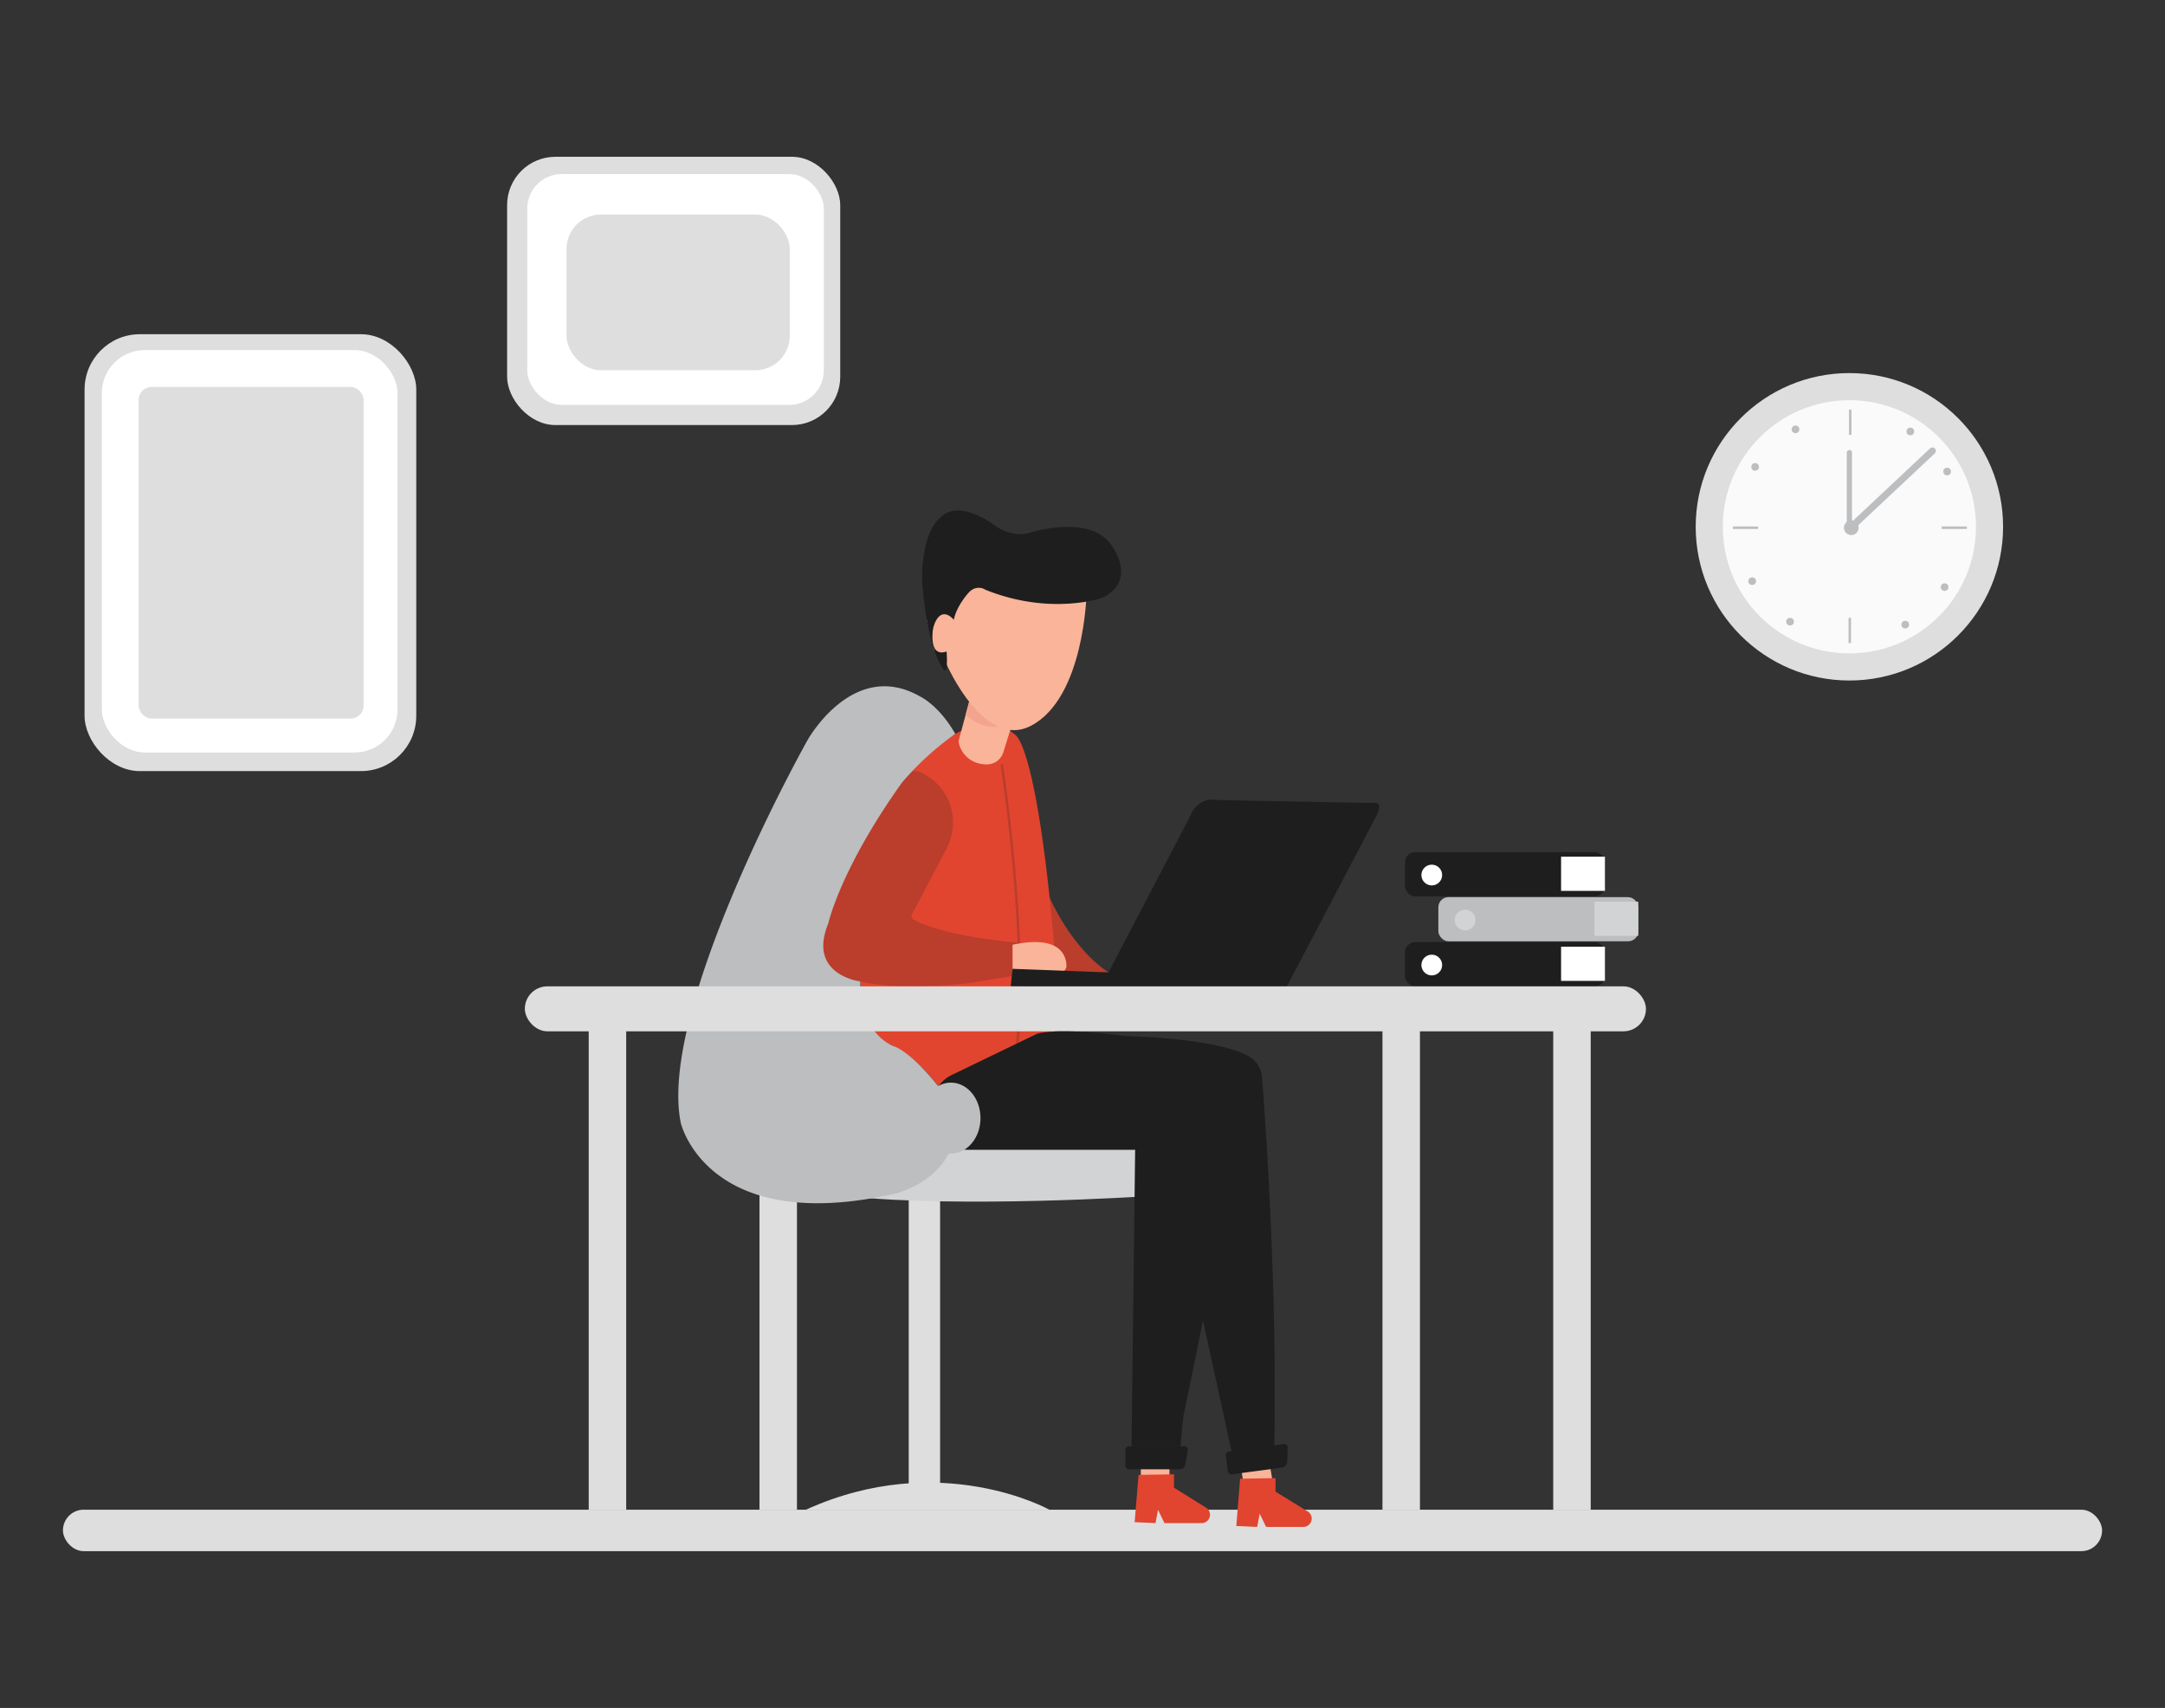 <svg id="bae388cf-cd83-4db9-984b-6ee0f65cfd8b" data-name="Layer 1" xmlns="http://www.w3.org/2000/svg" width="865.76" height="682.89" viewBox="0 0 865.76 682.89"><rect x="0" y="0" width="865.76" height="682.89" fill="#333333" stroke="none"/><path d="M417.31,353.34s8.65,23.93,25.95,35.47H419Z" fill="#e14530"/><path d="M417.31,353.34s8.65,23.93,25.95,35.47H419Z" fill="#231f20" opacity="0.2"/><path d="M456.21,585.89v8c0,2.35,2.56,4.25,5.72,4.25h0c3.16,0,5.72-1.9,5.72-4.25v-8Z" fill="#f9b499"/><path d="M496.25,586.79l1.27,7.9c.37,2.32,3.24,3.79,6.4,3.28h0c3.16-.51,5.42-2.8,5.05-5.12L507.7,585Z" fill="#f9b499"/><rect x="235.42" y="408.7" width="14.99" height="194.92" fill="#dedede"/><rect x="303.71" y="408.7" width="14.99" height="194.92" fill="#dedede"/><rect x="552.83" y="408.7" width="14.99" height="194.92" fill="#dedede"/><rect x="621.12" y="408.7" width="14.99" height="194.92" fill="#dedede"/><rect x="363.39" y="478.34" width="12.54" height="119.81" fill="#dedede"/><path d="M457.68,478.34s-72.53,4.75-118.51,0l4.88-19.9H457.68Z" fill="#d1d3d4"/><rect x="202.79" y="62.69" width="133.21" height="107.26" rx="19.31" fill="#dedede"/><rect x="210.84" y="69.61" width="118.6" height="92.27" rx="13.78" fill="#fff"/><rect x="226.54" y="85.76" width="89.28" height="62.28" rx="13.78" fill="#dedede"/><rect x="33.82" y="133.63" width="132.64" height="174.68" rx="22.11" fill="#dedede"/><rect x="40.74" y="139.97" width="118.22" height="160.89" rx="17.14" fill="#fff"/><path d="M421.12,373c-6.37-69.45-13.66-78.11-15.09-79.16-.24-.17-.48-.35-.7-.54-15.83-14-41.94,15.11-41.94,15.11S336.81,369.2,346,405.68a17.77,17.77,0,0,0,10.93,12.38l.17.07a3.19,3.19,0,0,1,.54.24,59.49,59.49,0,0,1,17.59,16s34-7.49,46.43-21.33V384.2Q421.64,378.56,421.12,373Z" fill="#e14530"/><path d="M364.74,365.44l13.67-25.89A22.94,22.94,0,0,0,381,326.6a22,22,0,0,0-10.42-16.51c-6.63-4.61-10.67,1.15-10.67,1.15s-40.37,58.82-30,73.24c0,0,4,14.06,57.24,8.65l21.41-3.46s-3-9.08-1.51-12.76c0,0-28.39-2.14-41.64-9.18A1.69,1.69,0,0,1,364.74,365.44Z" fill="#e14530"/><path d="M364.74,365.44l13.67-25.89A22.94,22.94,0,0,0,381,326.6a22,22,0,0,0-10.42-16.51c-6.63-4.61-10.67,1.15-10.67,1.15s-40.37,58.82-30,73.24c0,0,4,14.06,57.24,8.65l21.41-3.46s-3-9.08-1.51-12.76c0,0-28.39-2.14-41.64-9.18A1.69,1.69,0,0,1,364.74,365.44Z" fill="#e14530"/><path d="M364.74,365.44l13.67-25.89A22.94,22.94,0,0,0,381,326.6a22,22,0,0,0-10.42-16.51c-6.63-4.61-10.67,1.15-10.67,1.15s-40.37,58.82-30,73.24c0,0,4,14.06,57.24,8.65l21.41-3.46s-3-9.08-1.51-12.76c0,0-28.39-2.14-41.64-9.18A1.69,1.69,0,0,1,364.74,365.44Z" fill="#231f20" opacity="0.2"/><path d="M400.59,305.65s11,70.18,5.76,117.18" fill="none" stroke="#231f20" stroke-miterlimit="10" opacity="0.2"/><path d="M450.87,414.3s34.15.61,48,7.73a10.78,10.78,0,0,1,5.78,8.75c1.25,15.9,6.17,83.62,4.91,147.47l-16.87,3-14.27-65.52Z" fill="#1e1e1e"/><path d="M450.87,414.3s34.15.61,48,7.73a10.78,10.78,0,0,1,5.78,8.75c1.25,15.9,6.17,83.62,4.91,147.47l-16.87,3-14.27-65.52Z" fill="#231f20" opacity="0.2"/><path d="M471.56,587.47h-20a1.47,1.47,0,0,1-1.52-1.4v-6.42a1.46,1.46,0,0,1,1.52-1.4H473.6a1.36,1.36,0,0,1,1.41,1.52l-1,5.76A2.45,2.45,0,0,1,471.56,587.47Z" fill="#1e1e1e"/><path d="M512.56,586.81l-19.85,2.65a1.46,1.46,0,0,1-1.69-1.19l-.85-6.36a1.46,1.46,0,0,1,1.31-1.59l21.89-2.93a1.35,1.35,0,0,1,1.59,1.33l-.22,5.84A2.45,2.45,0,0,1,512.56,586.81Z" fill="#1e1e1e"/><path d="M322.3,603.62h97.32S375.93,579.25,322.3,603.62Z" fill="#dedede"/><rect x="25.17" y="603.62" width="815.43" height="16.58" rx="8.29" fill="#dedede"/><rect x="55.44" y="154.71" width="89.96" height="132.58" rx="5.14" fill="#dedede"/><circle cx="739.55" cy="210.63" r="61.46" fill="#dedede"/><circle cx="739.55" cy="210.63" r="50.62" fill="#fafafa"/><circle cx="740.3" cy="211" r="2.94" fill="#bcbec0"/><path d="M739.59,179.9h0a1,1,0,0,1,1,1v30a0,0,0,0,1,0,0h-2.1a0,0,0,0,1,0,0V181a1,1,0,0,1,1-1Z" fill="#bcbec0"/><path d="M756.92,172h0a1.38,1.38,0,0,1,1.38,1.38V218.3a0,0,0,0,1,0,0h-2.75a0,0,0,0,1,0,0V173.38a1.38,1.38,0,0,1,1.38-1.38Z" transform="translate(381.22 -490.31) rotate(46.82)" fill="#bcbec0"/><line x1="692.96" y1="211" x2="703.06" y2="211" fill="none" stroke="#bcbec0" stroke-miterlimit="10"/><line x1="776.44" y1="211" x2="786.53" y2="211" fill="none" stroke="#bcbec0" stroke-miterlimit="10"/><line x1="739.71" y1="247.04" x2="739.71" y2="257.13" fill="none" stroke="#bcbec0" stroke-miterlimit="10"/><line x1="739.88" y1="163.78" x2="739.88" y2="173.87" fill="none" stroke="#bcbec0" stroke-miterlimit="10"/><circle cx="778.64" cy="188.54" r="1.53" fill="#bcbec0"/><circle cx="763.93" cy="172.51" r="1.53" fill="#bcbec0"/><circle cx="718.01" cy="171.67" r="1.53" fill="#bcbec0"/><circle cx="701.87" cy="186.68" r="1.53" fill="#bcbec0"/><circle cx="715.82" cy="248.56" r="1.53" fill="#bcbec0"/><circle cx="700.68" cy="232.37" r="1.53" fill="#bcbec0"/><circle cx="761.9" cy="249.75" r="1.53" fill="#bcbec0"/><circle cx="777.62" cy="234.75" r="1.53" fill="#bcbec0"/><path d="M404.91,388.81h18.86a2.72,2.72,0,0,0,2.71-2.86c-.24-4.44-3.16-12.11-21.57-8.21Z" fill="#f9b499"/><path d="M550.24,326.52l-36.33,69.21-109.74-1.36.74-7,38.35,1.45,32.58-62.29s2.6-8.36,11.54-6.63l61.41,1.16S553.84,319.66,550.24,326.52Z" fill="#1e1e1e"/><circle cx="501.31" cy="357.12" r="5.78" fill="#231f20" opacity="0.3"/><rect x="561.84" y="340.71" width="79.96" height="17.66" rx="4.06" fill="#1e1e1e"/><circle cx="572.55" cy="349.87" r="4.15" fill="#fff"/><rect x="624.26" y="342.53" width="17.54" height="13.67" fill="#fff"/><rect x="575.18" y="358.7" width="79.96" height="17.66" rx="4.06" fill="#bcbec0"/><circle cx="585.88" cy="367.86" r="4.15" fill="#d1d3d4"/><rect x="637.59" y="360.52" width="17.54" height="13.67" fill="#d1d3d4"/><rect x="561.84" y="376.69" width="79.96" height="17.66" rx="4.06" fill="#1e1e1e"/><circle cx="572.55" cy="385.85" r="4.15" fill="#fff"/><rect x="624.26" y="378.52" width="17.54" height="13.67" fill="#fff"/><path d="M388.05,278.73,383.4,296a1.87,1.87,0,0,0,0,.91V297a11,11,0,0,0,9.54,8.53l1.4.11a6.92,6.92,0,0,0,6.89-4.88l3.69-11.87Z" fill="#f9b499"/><path d="M380.69,458s-12.3-6.85-5.48-23.65c0,0-9.61-12.64-17.59-16,0,0-13.57-4-13.57-25.95,0,0-21.33-2.5-12.83-23.17,0,0,4.71-21.6,29.43-56.28A116.67,116.67,0,0,1,382,293.42c-5.68-10-12.16-13.9-13.4-14.58l-.58-.32c-26.41-15.15-44.31,16.35-44.44,16.29s-60.84,108.12-51.32,154.26c0,0,10.67,45.56,86.5,28C358.78,477,375.82,472.64,380.69,458Z" fill="#bcbec0"/><rect x="209.88" y="394.37" width="448.32" height="17.98" rx="8.99" fill="#dedede"/><path d="M453.73,608.61l8.35.37,1-5.29,2.56,5.29h14.88a3.34,3.34,0,0,0,1.9-6.09l-12.95-8.06v-5.35l-14.17.22Z" fill="#e14530"/><path d="M494.38,610.14l8.35.37,1-5.3,2.57,5.3h14.87a3.34,3.34,0,0,0,1.9-6.1l-13-8V591l-14.16.23Z" fill="#e14530"/><path d="M387.26,459.74h66.67l-1.44,118.51H472.1s.57-8.65,1.44-13.56c0,0,22.49-105.82,21.62-125.42,0,0,5-13-15.4-19.88a49.23,49.23,0,0,0-7.47-1.89c-9.56-1.66-44.91-7.41-57.57-4.18l-34.2,16.53a13.33,13.33,0,0,0-7.26,14.68l.92,4.54A13.36,13.36,0,0,0,387.26,459.74Z" fill="#1e1e1e"/><ellipse cx="380.25" cy="447.05" rx="11.84" ry="14.19" fill="#bcbec0"/><path d="M388.05,278.73l-1.87,6.95s7.93,8.62,18.73,3.22Z" fill="#f4a48e"/><path d="M434.51,237.14s-.82,41.89-22.24,53.05c-18.72,9.76-33.64-24.38-33.64-24.38l-5-5.8-3-12.2,13.12-17Z" fill="#f9b499"/><path d="M376.8,206.29s5.62-6.49,19.9,3c0,0,7.35,6.49,16,3.46,0,0,23.79-7.35,32,5.63,0,0,8.33,11-.29,18.36a14.27,14.27,0,0,1-5.66,2.9c-6,1.53-23.49,4.67-44.65-3.82a5,5,0,0,0-5.41,0,5.85,5.85,0,0,0-1.2,1c-1.25,1.37-5,5.82-6.08,11,0,0-4.26-5.45-7.31.72a11.83,11.83,0,0,0-1.15,4.21c-.29,3.33-.13,9.69,5.58,7.75,0,0,.86,10.67-1.59,6.64,0,0-6.48-8.51-8.21-35.47C368.73,231.66,368.15,212.63,376.8,206.29Z" fill="#1e1e1e"/></svg>